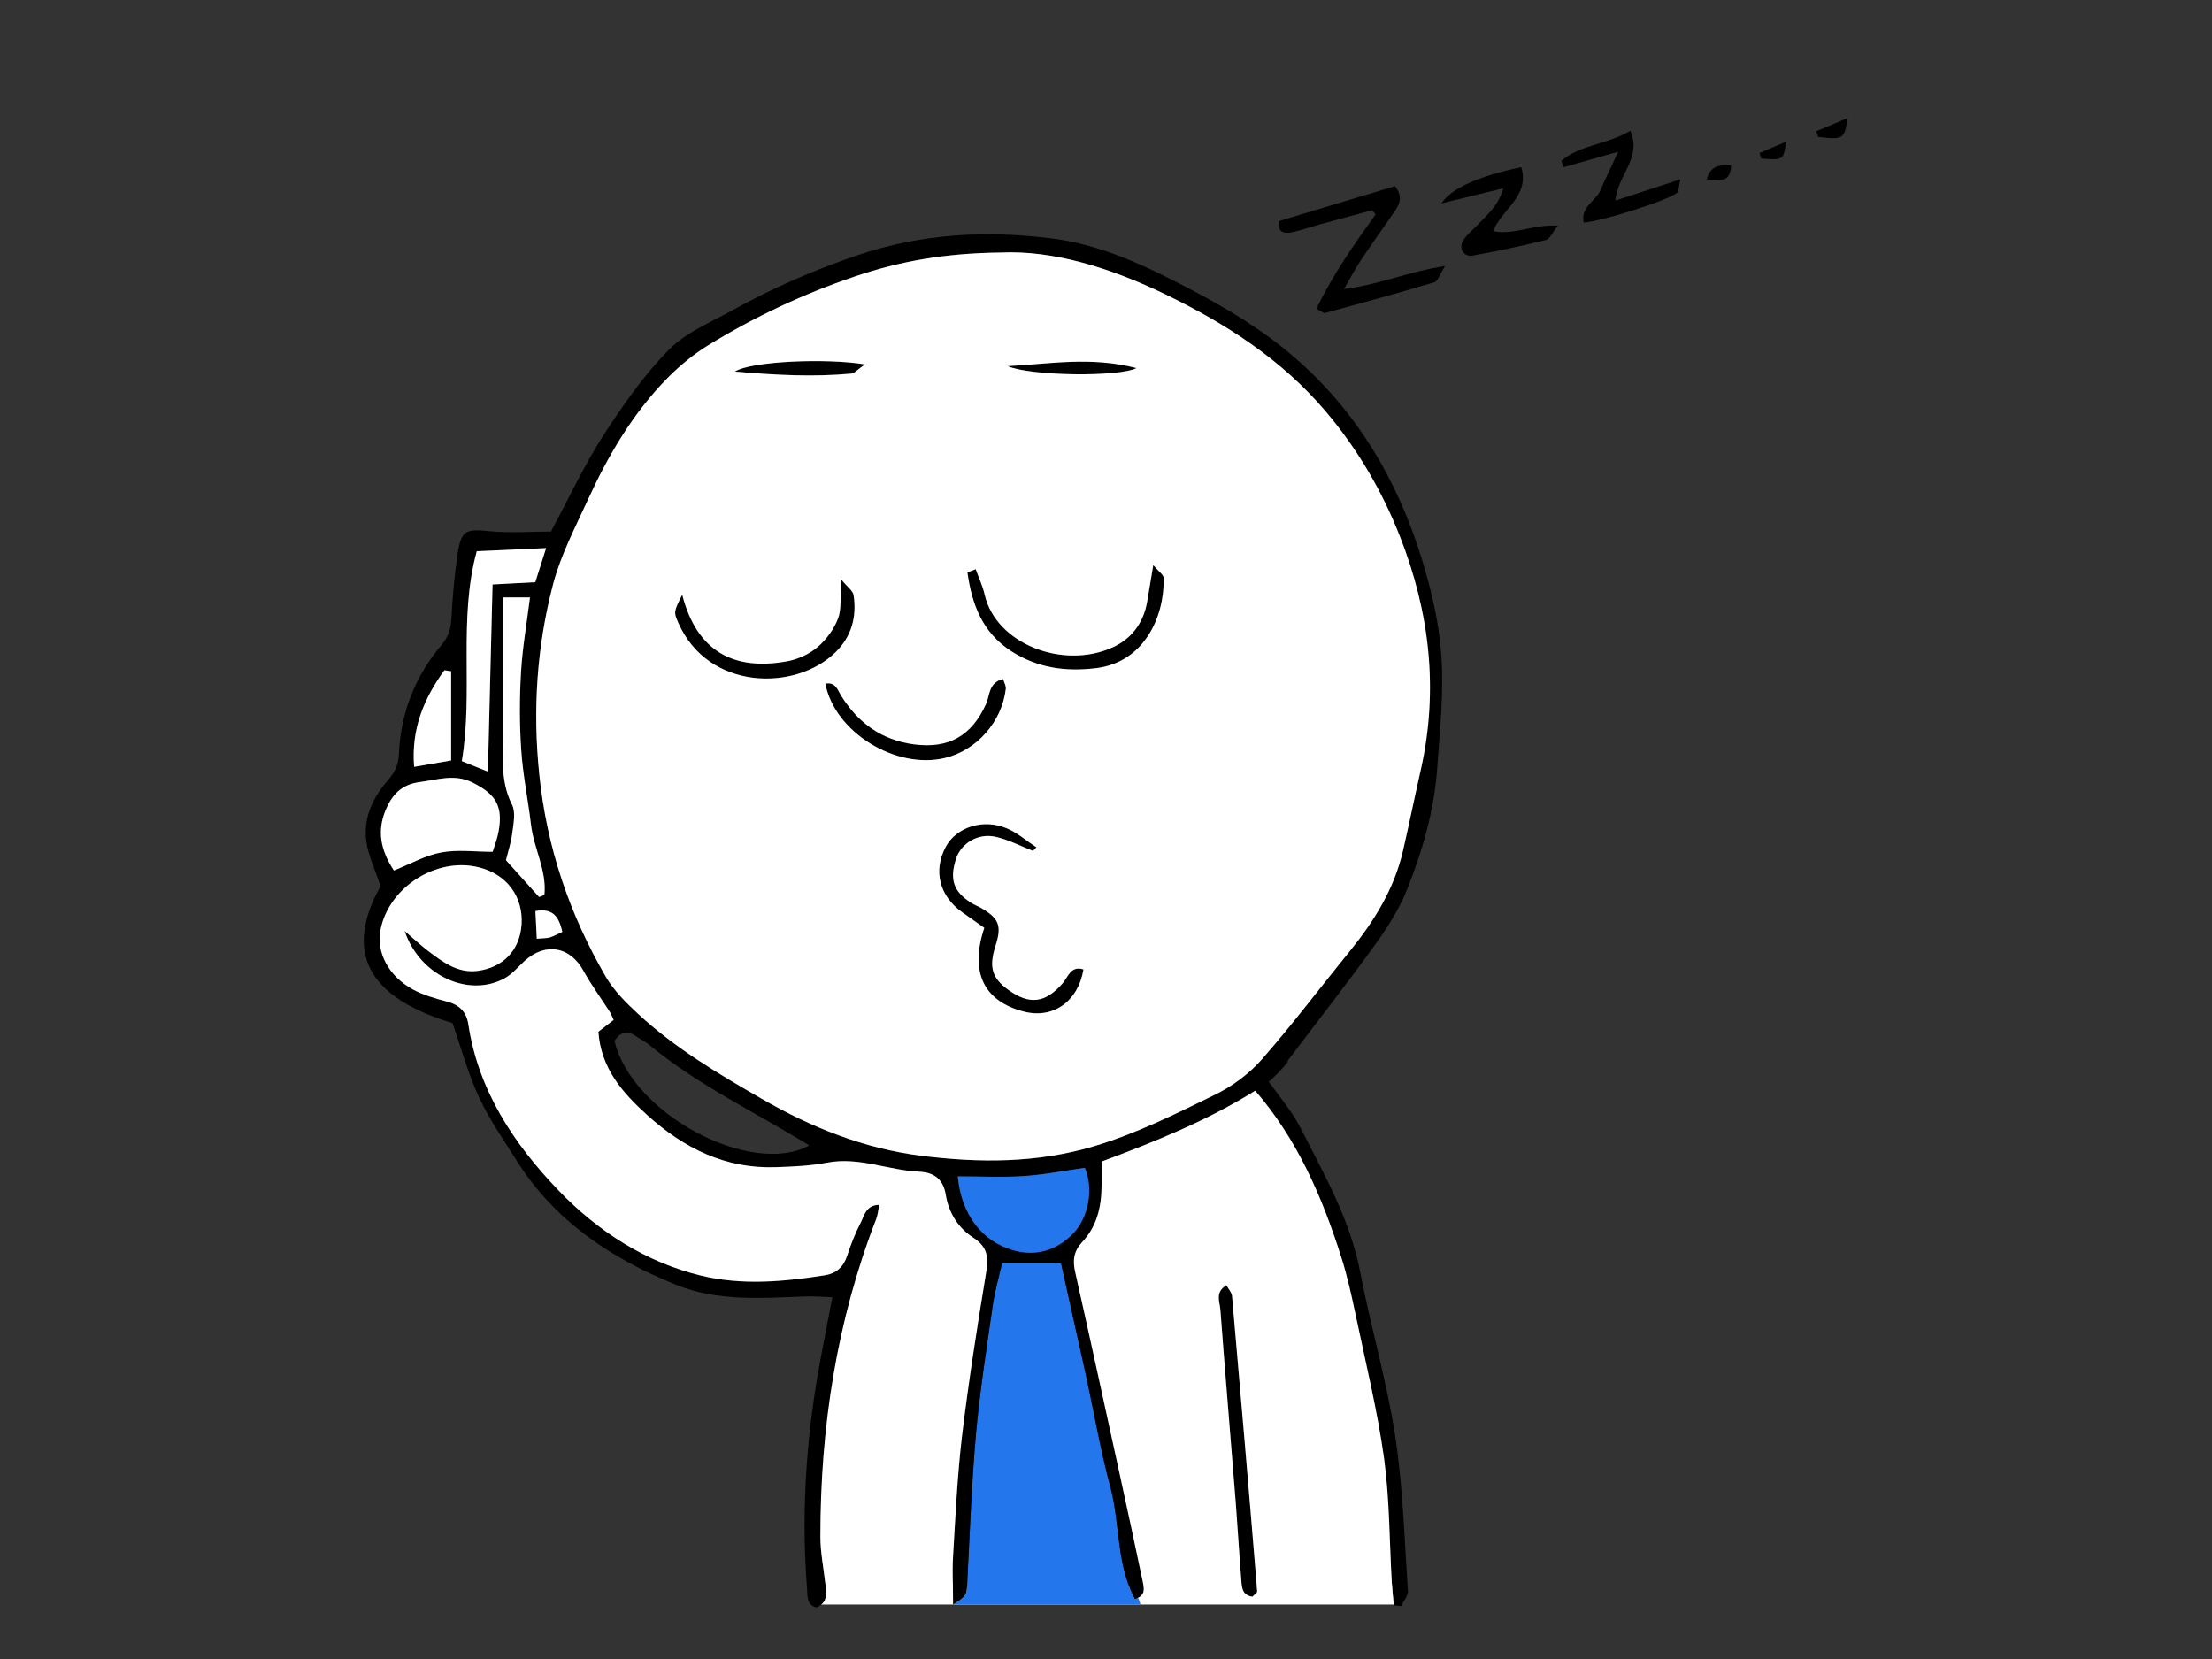 <?xml version="1.0" encoding="utf-8"?>
<!-- Generator: Adobe Illustrator 17.0.0, SVG Export Plug-In . SVG Version: 6.00 Build 0)  -->
<!DOCTYPE svg PUBLIC "-//W3C//DTD SVG 1.1//EN" "http://www.w3.org/Graphics/SVG/1.1/DTD/svg11.dtd">
<svg version="1.1" id="Layer_1" xmlns="http://www.w3.org/2000/svg" xmlns:xlink="http://www.w3.org/1999/xlink" x="0px" y="0px"
	 width="800px" height="600px" viewBox="0 0 800 600" enable-background="new 0 0 800 600" xml:space="preserve">
<rect x="0" y="0" width="800" height="600" fill="#333333" stroke="none"/>
<g>
	<path fill="#FFFFFF" d="M298.576,573.314c0.313,2.582,0.626,5.204-1.526,7.004h-0.157v-7.004H298.576z"/>
	<path fill="#FFFFFF" d="M411.658,577.853l0.861,2.465H344.67c0-2.426-0.039-4.735-0.039-7.004h68.905
		C413.849,574.996,413.849,576.718,411.658,577.853z"/>
	<path fill="#FFFFFF" d="M454.504,573.314c0.078,0.743,0.117,1.448,0.195,2.191c0.039,0.587-1.134,1.33-1.761,1.996
		c-2.896-0.43-3.599-2.23-3.835-4.187H454.504z"/>
	<path fill="#FFFFFF" d="M505.058,573.314v7.004h-0.978c-0.235-2.348-0.509-4.656-0.626-7.004H505.058z"/>
	<g>
		<path fill="#2476ED" d="M412.519,580.318H344.67c0.626-0.391,1.174-0.743,1.682-1.056c0.274-0.196,0.509-0.352,0.744-0.509
			c0.391-0.274,0.705-0.548,0.978-0.783c0.156-0.117,0.274-0.235,0.391-0.352c0.117-0.117,0.235-0.235,0.313-0.352
			c0.195-0.274,0.352-0.509,0.469-0.783l0.039-0.039c0.118-0.235,0.196-0.509,0.274-0.822c0-0.196,0.039-0.391,0.078-0.587
			c0.039-0.196,0.039-0.391,0.078-0.626c0.04-0.313,0.04-0.704,0.079-1.096c0-0.391,0-0.822,0.039-1.291
			c0.939-17.764,1.565-35.568,3.13-53.254c1.409-15.573,3.835-31.029,6.065-46.524c0.783-5.439,2.348-10.76,3.365-15.299h21.364
			c2.935,13.225,5.987,26.842,9,40.498c2.935,13.46,5.243,27.038,8.804,40.302c3.131,11.582,2.387,24.025,6.574,35.372
			c0.039,0.078,0.039,0.117,0.078,0.196c0.587,1.722,1.37,3.404,2.231,5.048c0.469-0.156,0.86-0.313,1.213-0.509L412.519,580.318z"
			/>
		<path fill="#2476ED" d="M411.671,577.858c-0.352,0.196-0.743,0.352-1.213,0.509c-0.9-1.722-1.683-3.443-2.309-5.243l1.761-0.196
			L411.671,577.858z"/>
		<path d="M509.206,575.387c0.117,1.761-1.605,3.639-2.466,5.478c-0.86-0.078-1.76-0.196-2.621-0.274c0-0.078,0-0.196-0.039-0.274
			c-0.235-2.348-0.509-4.656-0.626-7.004c-0.039-0.274-0.078-0.509-0.078-0.783c-0.9-15.065-0.783-30.246-2.817-45.154
			c-2.426-17.412-6.652-34.511-10.252-51.728c-1.487-7.082-3.052-14.165-5.243-21.051c-6.926-21.834-15.964-42.65-31.108-60.141
			c-0.508-0.587-1.017-1.174-1.526-1.761c-0.352-0.391-0.626-0.9-0.821-1.409c1.017-0.861,1.956-1.8,2.896-2.739
			c0.156-0.078,0.273-0.156,0.391-0.196c1.605,0.313,2.857,1.526,3.952,2.896c0.353,0.43,0.666,0.861,0.978,1.291
			c3.718,5.048,7.787,9.978,10.604,15.534c8.491,16.747,17.921,33.103,21.521,52.041c3.756,19.721,9.548,39.089,12.599,58.928
			C507.406,537.628,507.914,556.567,509.206,575.387z"/>
		<path d="M476.125,111.624c5.87-12.242,13.576-23.199,21.381-34.099c-0.389-0.507-0.779-1.014-1.168-1.521
			c-6.453,1.749-12.911,3.482-19.358,5.255c-3.307,0.91-6.551,2.124-9.906,2.768c-2.625,0.504-5.134,0.049-4.604-4.051
			c14.012-4.217,28.097-8.456,42.017-12.646c3.288,4.092,1.427,6.95-0.577,9.82c-3.929,5.627-7.901,11.227-11.716,16.931
			c-1.866,2.791-3.421,5.789-6.134,10.436c12.888-1.537,23.343-6.354,36.562-8.291c-1.943,3.054-2.598,5.481-3.865,5.86
			c-13.098,3.913-26.288,7.52-39.484,11.095C478.635,113.353,477.703,112.437,476.125,111.624z"/>
		<path d="M391.859,350.594c-1.956,11.699-11.113,18.038-21.717,15.221c-14.36-3.756-19.486-14.204-14.165-30.246
			c-2.465-1.761-5.165-3.639-7.865-5.556c-8.374-5.869-10.721-15.104-6.065-23.751c3.835-7.121,13.578-10.33,22.146-6.652
			c3.835,1.604,7.122,4.539,10.643,6.848c-0.43,0.43-0.822,0.861-1.252,1.291c-4.5-1.761-8.921-4.109-13.617-5.126
			c-6.338-1.37-12.364,2.426-14.164,7.865c-2.466,7.513-0.978,11.973,5.399,16.004c1.056,0.665,2.231,1.135,3.326,1.722
			c6.769,3.835,7.865,6.534,5.556,13.695c-2.503,7.787-1.408,11.739,4.578,16.082c7.63,5.517,13.382,4.813,19.603-2.309
			C386.303,353.372,387.203,349.146,391.859,350.594z"/>
		<path d="M454.699,575.505c0.039,0.587-1.134,1.33-1.761,1.996c-2.896-0.43-3.599-2.23-3.835-4.187
			c-0.117-0.743-0.117-1.487-0.195-2.23c-0.743-9.078-1.252-18.156-1.956-27.233c-1.839-23.399-3.835-46.837-5.595-70.275
			c-0.235-2.817-1.996-6.221,2.191-8.765c0.743,1.409,1.917,2.582,2.035,3.874c3.052,34.864,6.065,69.766,8.922,104.63
			C454.582,574.057,454.621,574.761,454.699,575.505z"/>
		<path d="M420.853,209.027c0.353,13.773-6.848,30.481-24.494,32.633c-10.995,1.33-21.129-0.078-30.559-6.104
			c-10.643-6.848-14.321-17.138-15.925-28.564c1.017-0.391,2.034-0.743,3.012-1.135c1.096,3.091,2.543,6.104,3.247,9.273
			c4.109,17.764,28.29,27.077,46.133,19.056c6.965-3.091,11.23-8.843,12.599-16.473c0.666-3.913,1.292-7.826,2.231-13.343
			C419.014,206.679,420.814,207.814,420.853,209.027z"/>
		<path d="M302.215,235.869c-14.517,14.282-46.054,13.891-56.854-10.526c-1.8-4.069-1.683-4.109,1.37-10.252
			c5.283,20.582,18.703,27.586,37.994,24.064c3.874-0.704,7.944-2.582,10.917-5.087c3.169-2.7,5.987-6.495,7.434-10.369
			c1.37-3.561,0.705-7.904,1.096-14.204c2.426,2.935,4.304,4.187,4.539,5.713C309.924,223.074,307.967,230.234,302.215,235.869z"/>
		<path d="M543.667,68.101c-7.548,1.842-14.327,3.497-22.353,5.455c3.672-5.613,13.989-9.987,28.858-13.098
			c3.194,10.434-6.849,14.963-10.189,23.128c7.509,1.531,14.43-2.486,23.447-1.983c-2.031,2.545-2.92,4.847-4.292,5.184
			c-8.76,2.152-17.595,4.05-26.476,5.639c-3.309,0.592-5.263-2.652-3.443-5.542c1.3-2.065,3.375-3.638,5.079-5.454
			C537.847,77.647,542.033,74.296,543.667,68.101z"/>
		<path d="M589.658,47.284c4.237,10.065-4.778,16.211-5.417,25.251c7.887-2.575,15.051-4.915,23.472-7.664
			c-0.643,2.783-0.525,4.303-1.202,4.864c-3.391,2.81-27.614,10.431-33.727,10.743c-1.287-5.633,4.36-7.711,6.056-11.69
			c1.684-3.951,3.589-7.808,6.417-13.905c-7.946,2.25-13.842,3.92-19.738,5.589c-0.27-0.767-0.54-1.535-0.81-2.302
			C571.698,52.21,581.426,52.28,589.658,47.284z"/>
		<path d="M363.765,249.094c-1.369,11.934-10.526,22.303-22.029,25.042c-17.764,4.265-39.911-9.352-43.237-26.881
			c3.834-0.743,4.5,2.504,5.83,4.539c6.144,9.743,14.556,15.847,26.217,17.412c12.482,1.643,20.856-3.013,26.099-14.673
			c1.369-3.052,0.86-7.708,6.143-8.96C363.178,246.942,363.882,248.077,363.765,249.094z"/>
		<path d="M411.032,133.117c-6.3,3.287-38.346,2.896-46.602-0.704C379.494,131.63,394.559,128.852,411.032,133.117z"/>
		<path d="M312.819,131.787c-2.739,1.917-3.795,3.209-4.93,3.326c-13.499,1.252-26.96,0.587-42.102-0.743
			C271.695,130.613,298.89,129.478,312.819,131.787z"/>
		<path d="M656.826,47.507c3.569-1.512,7.138-3.023,11.438-4.844c-1.278,7.751-1.555,7.894-10.68,6.86
			C657.33,48.851,657.078,48.179,656.826,47.507z"/>
		<path d="M636.355,55.332c2.995-1.274,5.989-2.547,9.616-4.089c-0.935,6.693-0.935,6.693-8.984,6.114
			C636.776,56.682,636.566,56.007,636.355,55.332z"/>
		<path d="M626.089,59.752c-0.307,6.99-4.6,5.248-8.836,5.138C618.67,59.774,621.945,59.629,626.089,59.752z"/>
		<path d="M521.296,237.395c-0.743-11.739-3.522-23.555-6.965-34.864c-8.765-28.603-23.438-53.723-46.446-73.522
			c-11.23-9.704-23.673-17.177-36.742-24.064c-16.121-8.452-32.359-16.395-50.711-18.703c-23.868-3.013-47.306-1.761-70.392,6.104
			c-15.73,5.321-30.833,11.934-45.311,19.956c-7.904,4.382-16.826,8.021-22.93,14.282c-9.078,9.273-16.669,20.19-23.751,31.146
			c-6.848,10.682-12.247,22.342-18.781,34.511c-7.161,0-14.634,0.587-21.991-0.117c-8.882-0.9-10.486-0.47-11.817,8.491
			c-1.135,7.708-1.8,15.534-2.23,23.321c-0.195,3.6-1.096,6.378-3.482,9.234c-9.587,11.347-14.869,24.651-15.456,39.403
			c-0.196,4.226-1.565,6.769-4.109,9.743c-6.417,7.434-9.782,15.964-6.847,25.942c1.253,4.108,2.856,8.1,4.305,12.208
			c-11.269,20.229-9.156,38.972,26.02,49.537c3.17,9.117,5.595,18.234,9.508,26.647c3.796,8.178,9,15.691,13.852,23.36
			c13.812,21.755,34.159,35.216,57.48,44.646c14.908,6.026,30.716,4.852,46.328,4.226c3.209-0.117,6.417,0.157,10.213,0.274
			c-1.761,9.313-3.365,17.256-4.813,25.238c-4.735,26.568-6.495,53.332-4.343,80.292c0.196,2.7-0.196,5.752,3.404,6.691
			c0.705-0.313,1.291-0.665,1.761-1.057c2.152-1.8,1.839-4.422,1.526-7.004c-0.039-0.274-0.078-0.509-0.118-0.783
			c-0.626-5.595-1.76-11.152-1.76-16.747c0-39.442,5.83-77.866,20.151-114.803c0.626-1.565,0.744-3.326,1.134-5.243
			c-4.812,0.117-5.36,3.795-6.651,6.339c-1.996,3.874-3.639,7.982-4.969,12.13c-1.33,4.069-4.031,6.378-7.983,7.004
			c-14.908,2.348-29.933,3.717-44.763,0.156c-20.308-4.93-37.563-16.199-51.689-30.912c-16.082-16.786-28.955-36.077-32.555-60.023
			c-0.704-4.578-3.287-7.043-7.747-8.217c-4.187-1.096-8.491-2.309-12.247-4.343c-8.921-4.852-13.304-13.421-11.778-21.521
			c2.935-15.495,20.307-26.529,35.645-22.655c10.056,2.504,16.043,10.604,15.378,20.699c-0.626,9.234-6.652,15.573-16.004,16.747
			c-7.239,0.861-12.482-3.248-17.764-7.2c-2.465-1.878-4.735-3.991-8.53-7.239c5.634,16.591,23.712,24.181,36.389,16.982
			c2.661-1.526,4.735-4.069,7.043-6.182c7.553-6.808,16.434-5.204,21.247,3.6c2.856,5.165,6.378,9.939,9.586,14.947
			c0.469,0.783,0.783,1.643,1.33,2.817c-1.917,1.487-3.796,2.935-5.517,4.265c0.978,13.343,8.726,22.069,17.725,30.207
			c13.225,11.934,28.212,19.408,46.407,18.782c6.221-0.196,12.522-0.47,18.625-1.643c11.543-2.191,22.225,2.817,33.377,3.287
			c5.518,0.274,8.647,2.935,9.509,8.374c1.056,6.534,4.578,12.012,9.86,15.417c5.674,3.639,5.595,7.669,4.617,13.421
			c-3.209,19.408-6.261,38.894-8.608,58.419c-1.683,14.282-2.348,28.681-3.209,43.002c-0.235,3.6-0.196,7.161-0.078,10.917
			c0,2.269,0.039,4.578,0.039,7.004c0.626-0.391,1.174-0.743,1.682-1.056c0.274-0.196,0.509-0.352,0.744-0.509
			c0.391-0.274,0.705-0.548,0.978-0.783c0.156-0.117,0.274-0.235,0.391-0.352c0.117-0.117,0.235-0.235,0.313-0.352
			c0.195-0.274,0.352-0.509,0.469-0.783l0.039-0.039c0.118-0.235,0.196-0.509,0.274-0.822c0-0.196,0.039-0.391,0.078-0.587
			c0.039-0.196,0.039-0.391,0.078-0.626c0.04-0.313,0.04-0.704,0.079-1.096c0-0.391,0-0.822,0.039-1.291
			c0.939-17.764,1.565-35.568,3.13-53.254c1.409-15.573,3.835-31.029,6.065-46.524c0.783-5.439,2.348-10.76,3.365-15.299h21.364
			c2.935,13.225,5.987,26.842,9,40.498c2.935,13.46,5.243,27.038,8.804,40.302c3.131,11.582,2.387,24.025,6.574,35.372
			c0.039,0.078,0.039,0.117,0.078,0.196c0.587,1.722,1.37,3.404,2.231,5.048c0.469-0.156,0.86-0.313,1.213-0.509
			c2.191-1.135,2.191-2.856,1.878-4.539c-0.078-0.47-0.156-0.939-0.274-1.409c-2.817-13.46-5.712-26.881-8.647-40.302
			c-5.204-23.79-10.37-47.619-15.73-71.41c-1.018-4.343-0.587-7.669,2.582-11.073c5.165-5.517,6.848-12.482,6.926-19.877
			c0.039-3.052,0-6.104,0-9.156c19.564-7.278,38.268-14.83,55.523-25.59c0,0,0.039,0,0.039-0.039c1.566-0.9,3.052-1.917,4.578-2.935
			c0.117-0.078,0.196-0.196,0.313-0.274c0.509-0.47,1.017-0.861,1.488-1.33c1.956-1.839,3.756-3.835,5.438-5.869
			c-0.04-0.117-0.079-0.235-0.118-0.352c10.37-13.734,21.13-27.468,31.381-41.633c4.539-6.261,8.843-12.952,11.739-20.073
			c5.713-14.204,9.978-28.994,11.035-44.411C520.748,264.198,522.196,250.698,521.296,237.395z M172.426,199.362
			c8.765-0.391,16.16-0.743,25.081-1.135c-1.448,4.539-2.622,8.217-3.913,12.326c-5.361,0.274-10.486,0.548-15.456,0.822
			c-0.547,22.577-1.096,44.372-1.682,67.693c-3.599-1.448-6.104-2.465-9.43-3.795C171.252,249.916,165.657,224.091,172.426,199.362z
			 M160.726,242.403c0.822,0.117,1.643,0.235,2.426,0.352v32.281c-4.343,0.743-8.217,1.409-13.382,2.309
			C148.674,263.611,153.331,252.577,160.726,242.403z M180.291,300.822c-0.43,2.426-1.33,4.735-2.113,7.239
			c-6.378,0-12.678-0.861-18.586,0.235c-5.674,1.017-10.956,4.069-17.138,6.534c-4.891-7.434-6.104-14.36-2.974-21.912
			c2.347-5.556,5.752-9.195,12.246-10.056c6.418-0.822,12.561-3.091,19.096,0.117C179.352,287.206,182.012,291.588,180.291,300.822z
			 M182.99,311.113c0.666-2.817,1.878-6.378,2.309-10.017c0.43-3.326,1.253-7.356-0.117-10.056
			c-4.499-8.921-3.131-18.234-3.17-27.507c-0.078-15.573-0.039-31.186-0.039-47.463h9.704c-1.174,9.391-2.739,18.234-3.247,27.116
			c-0.549,9.313-0.549,18.704,0.078,28.016c0.587,9.039,2.465,17.96,3.521,26.96c0.978,8.608,5.791,16.669,4.852,25.512
			c-0.665,0.235-1.291,0.47-1.917,0.743C191.129,320.191,187.334,315.965,182.99,311.113z M198.799,339.051
			c-1.135,0.313-2.426,0.235-4.656,0.47c-0.196-3.443-0.353-6.613-0.509-10.017c6.104-1.135,8.452,1.761,9.743,7.513
			C201.576,337.838,200.247,338.62,198.799,339.051z M222.236,376.419c2.035-2.935,4.422-4.108,7.747-1.683
			c1.527,1.096,3.248,1.878,4.696,3.052c17.764,14.712,38.62,24.534,57.989,36.468C271.617,425.799,228.34,402.752,222.236,376.419z
			 M387.946,446.263c-5.987,6.065-13.421,8.178-21.442,5.908c-11.426-3.169-18.86-13.069-20.113-26.725
			c8.413,0,16.2,0.43,23.947-0.117c7.355-0.47,14.673-1.956,21.989-2.974C395.576,429.986,393.698,440.433,387.946,446.263z
			 M513.823,278.519c-2.192,9.704-4.187,19.486-6.417,29.19c-3.17,13.734-10.37,25.355-19.134,36.155
			c-10.643,13.069-20.777,26.568-31.889,39.246c-4.618,5.243-10.721,9.782-17.021,12.834c-14.282,6.965-28.486,14.086-43.902,18.664
			c-20.582,6.065-41.163,6.026-62.136,3.404c-20.856-2.622-39.833-10.213-57.832-20.621c-15.73-9.039-31.342-18.312-44.724-30.716
			c-4.304-3.991-8.687-8.334-11.622-13.343c-13.186-22.655-21.403-46.876-24.103-73.21c-2.426-23.36-0.9-46.289,4.969-68.749
			c2.817-10.76,8.178-20.895,12.834-31.107c7.316-15.964,16.238-31.029,28.642-43.628c4.343-4.382,9.234-8.413,14.478-11.66
			c16.786-10.33,34.394-18.625,53.253-25.003c16.278-5.517,32.555-8.413,52.706-8.647c18.978-0.861,39.481,5.478,59.085,14.908
			c22.146,10.682,42.572,23.712,58.654,42.807c11.386,13.499,20.151,28.486,26.608,44.88
			C517.071,221.391,520.357,249.485,513.823,278.519z"/>
		<path fill="#FFFFFF" d="M503.454,573.314c-0.039-0.274-0.078-0.509-0.078-0.783c-0.9-15.065-0.783-30.246-2.817-45.154
			c-2.426-17.412-6.652-34.511-10.252-51.728c-1.487-7.082-3.052-14.165-5.243-21.051c-6.926-21.834-15.964-42.65-31.108-60.141
			c0,0.039-0.039,0.039-0.039,0.039c-17.255,10.76-35.959,18.312-55.523,25.59c0,3.052,0.039,6.104,0,9.156
			c-0.078,7.395-1.761,14.36-6.926,19.877c-3.169,3.404-3.6,6.73-2.582,11.073c5.36,23.79,10.525,47.619,15.73,71.41
			c2.935,13.421,5.83,26.842,8.647,40.302c0.118,0.47,0.196,0.939,0.274,1.409c0.313,1.682,0.313,3.404-1.878,4.539l0.861,2.465
			h91.56C503.845,577.97,503.571,575.661,503.454,573.314z M452.938,577.5c-2.896-0.43-3.599-2.23-3.835-4.187
			c-0.117-0.743-0.117-1.487-0.195-2.23c-0.743-9.078-1.252-18.156-1.956-27.233c-1.839-23.399-3.835-46.837-5.595-70.275
			c-0.235-2.817-1.996-6.221,2.191-8.765c0.743,1.409,1.917,2.582,2.035,3.874c3.052,34.864,6.065,69.766,8.922,104.63
			c0.078,0.743,0.117,1.448,0.195,2.191C454.739,576.092,453.565,576.835,452.938,577.5z"/>
		<path fill="#FFFFFF" d="M197.507,198.227c-1.448,4.539-2.622,8.217-3.913,12.326c-5.361,0.274-10.486,0.548-15.456,0.822
			c-0.547,22.577-1.096,44.372-1.682,67.693c-3.599-1.448-6.104-2.465-9.43-3.795c4.225-25.355-1.37-51.18,5.4-75.91
			C181.191,198.97,188.586,198.618,197.507,198.227z"/>
		<path fill="#FFFFFF" d="M163.152,242.755v32.281c-4.343,0.743-8.217,1.409-13.382,2.309c-1.096-13.734,3.561-24.768,10.956-34.942
			C161.548,242.521,162.369,242.638,163.152,242.755z"/>
		<path fill="#FFFFFF" d="M356.526,460.976c-3.209,19.408-6.261,38.894-8.608,58.419c-1.683,14.282-2.348,28.681-3.209,43.002
			c-0.235,3.6-0.196,7.161-0.078,10.917c0,2.269,0.039,4.578,0.039,7.004h-47.619c2.152-1.8,1.839-4.422,1.526-7.004
			c-0.039-0.274-0.078-0.509-0.118-0.783c-0.626-5.595-1.76-11.152-1.76-16.747c0-39.442,5.83-77.866,20.151-114.803
			c0.626-1.565,0.744-3.326,1.134-5.243c-4.812,0.117-5.36,3.795-6.651,6.339c-1.996,3.874-3.639,7.982-4.969,12.13
			c-1.33,4.069-4.031,6.378-7.983,7.004c-14.908,2.348-29.933,3.717-44.763,0.156c-20.308-4.93-37.563-16.199-51.689-30.912
			c-16.082-16.786-28.955-36.077-32.555-60.023c-0.704-4.578-3.287-7.043-7.747-8.217c-4.187-1.096-8.491-2.309-12.247-4.343
			c-8.921-4.852-13.304-13.421-11.778-21.521c2.935-15.495,20.307-26.529,35.645-22.655c10.056,2.504,16.043,10.604,15.378,20.699
			c-0.626,9.234-6.652,15.573-16.004,16.747c-7.239,0.861-12.482-3.248-17.764-7.2c-2.465-1.878-4.735-3.991-8.53-7.239
			c5.634,16.591,23.712,24.181,36.389,16.982c2.661-1.526,4.735-4.069,7.043-6.182c7.553-6.808,16.434-5.204,21.247,3.6
			c2.856,5.165,6.378,9.939,9.586,14.947c0.469,0.783,0.783,1.643,1.33,2.817c-1.917,1.487-3.796,2.935-5.517,4.265
			c0.978,13.343,8.726,22.069,17.725,30.207c13.225,11.934,28.212,19.408,46.407,18.782c6.221-0.196,12.522-0.47,18.625-1.643
			c11.543-2.191,22.225,2.817,33.377,3.287c5.518,0.274,8.647,2.935,9.509,8.374c1.056,6.534,4.578,12.012,9.86,15.417
			C357.583,451.193,357.504,455.224,356.526,460.976z"/>
		<path fill="#FFFFFF" d="M180.291,300.822c-0.43,2.426-1.33,4.735-2.113,7.239c-6.378,0-12.678-0.861-18.586,0.235
			c-5.674,1.017-10.956,4.069-17.138,6.534c-4.891-7.434-6.104-14.36-2.974-21.912c2.347-5.556,5.752-9.195,12.246-10.056
			c6.418-0.822,12.561-3.091,19.096,0.117C179.352,287.206,182.012,291.588,180.291,300.822z"/>
		<path fill="#FFFFFF" d="M203.376,337.016c-1.8,0.822-3.13,1.604-4.578,2.035c-1.135,0.313-2.426,0.235-4.656,0.47
			c-0.196-3.443-0.353-6.613-0.509-10.017C199.738,328.369,202.086,331.264,203.376,337.016z"/>
		<path fill="#FFFFFF" d="M196.881,323.673c-0.665,0.235-1.291,0.47-1.917,0.743c-3.835-4.226-7.63-8.452-11.974-13.304
			c0.666-2.817,1.878-6.378,2.309-10.017c0.43-3.326,1.253-7.356-0.117-10.056c-4.499-8.921-3.131-18.234-3.17-27.507
			c-0.078-15.573-0.039-31.186-0.039-47.463h9.704c-1.174,9.391-2.739,18.234-3.247,27.116c-0.549,9.313-0.549,18.704,0.078,28.016
			c0.587,9.039,2.465,17.96,3.521,26.96C193.008,306.77,197.82,314.83,196.881,323.673z"/>
		<path fill="#FFFFFF" d="M506.271,193.923c-6.457-16.395-15.222-31.381-26.608-44.88c-16.082-19.095-36.507-32.125-58.654-42.807
			c-19.603-9.43-40.107-15.769-59.085-14.908c-20.151,0.235-36.428,3.13-52.706,8.647c-18.86,6.378-36.468,14.673-53.253,25.003
			c-5.244,3.248-10.135,7.278-14.478,11.66c-12.404,12.599-21.325,27.664-28.642,43.628c-4.657,10.213-10.017,20.347-12.834,31.107
			c-5.869,22.46-7.395,45.389-4.969,68.749c2.7,26.334,10.917,50.554,24.103,73.21c2.935,5.008,7.317,9.352,11.622,13.343
			c13.382,12.404,28.995,21.677,44.724,30.716c17.999,10.408,36.976,17.999,57.832,20.621c20.973,2.622,41.555,2.661,62.136-3.404
			c15.416-4.578,29.621-11.699,43.902-18.664c6.3-3.052,12.404-7.591,17.021-12.834c11.112-12.678,21.246-26.177,31.889-39.246
			c8.764-10.799,15.964-22.421,19.134-36.155c2.23-9.704,4.225-19.486,6.417-29.19C520.357,249.485,517.071,221.391,506.271,193.923
			z M411.032,133.117c-6.3,3.287-38.346,2.896-46.602-0.704C379.494,131.63,394.559,128.852,411.032,133.117z M312.819,131.787
			c-2.739,1.917-3.795,3.209-4.93,3.326c-13.499,1.252-26.96,0.587-42.102-0.743C271.695,130.613,298.89,129.478,312.819,131.787z
			 M245.361,225.343c-1.8-4.069-1.683-4.109,1.37-10.252c5.283,20.582,18.703,27.586,37.994,24.064
			c3.874-0.704,7.944-2.582,10.917-5.087c3.169-2.7,5.987-6.495,7.434-10.369c1.37-3.561,0.705-7.904,1.096-14.204
			c2.426,2.935,4.304,4.187,4.539,5.713c1.213,7.865-0.744,15.025-6.496,20.66C287.698,250.151,256.161,249.759,245.361,225.343z
			 M298.498,247.255c3.834-0.743,4.5,2.504,5.83,4.539c6.144,9.743,14.556,15.847,26.217,17.412
			c12.482,1.643,20.856-3.013,26.099-14.673c1.369-3.052,0.86-7.708,6.143-8.96c0.391,1.37,1.095,2.504,0.978,3.522
			c-1.369,11.934-10.526,22.303-22.029,25.042C323.971,278.402,301.824,264.785,298.498,247.255z M370.143,365.815
			c-14.36-3.756-19.486-14.204-14.165-30.246c-2.465-1.761-5.165-3.639-7.865-5.556c-8.374-5.869-10.721-15.104-6.065-23.751
			c3.835-7.121,13.578-10.33,22.146-6.652c3.835,1.604,7.122,4.539,10.643,6.848c-0.43,0.43-0.822,0.861-1.252,1.291
			c-4.5-1.761-8.921-4.109-13.617-5.126c-6.338-1.37-12.364,2.426-14.164,7.865c-2.466,7.513-0.978,11.973,5.399,16.004
			c1.056,0.665,2.231,1.135,3.326,1.722c6.769,3.835,7.865,6.534,5.556,13.695c-2.503,7.787-1.408,11.739,4.578,16.082
			c7.63,5.517,13.382,4.813,19.603-2.309c2.035-2.309,2.935-6.534,7.591-5.087C389.903,362.293,380.746,368.632,370.143,365.815z
			 M396.359,241.66c-10.995,1.33-21.129-0.078-30.559-6.104c-10.643-6.848-14.321-17.138-15.925-28.564
			c1.017-0.391,2.034-0.743,3.012-1.135c1.096,3.091,2.543,6.104,3.247,9.273c4.109,17.764,28.29,27.077,46.133,19.056
			c6.965-3.091,11.23-8.843,12.599-16.473c0.666-3.913,1.292-7.826,2.231-13.343c1.917,2.309,3.717,3.443,3.756,4.656
			C421.206,222.8,414.006,239.508,396.359,241.66z"/>
		<path fill="#2476ED" d="M387.959,446.269c-5.987,6.065-13.421,8.178-21.442,5.908c-11.426-3.169-18.86-13.069-20.112-26.725
			c8.413,0,16.199,0.43,23.947-0.117c7.356-0.47,14.673-1.956,21.99-2.974C395.589,429.992,393.711,440.439,387.959,446.269z"/>
	</g>
</g>
</svg>
